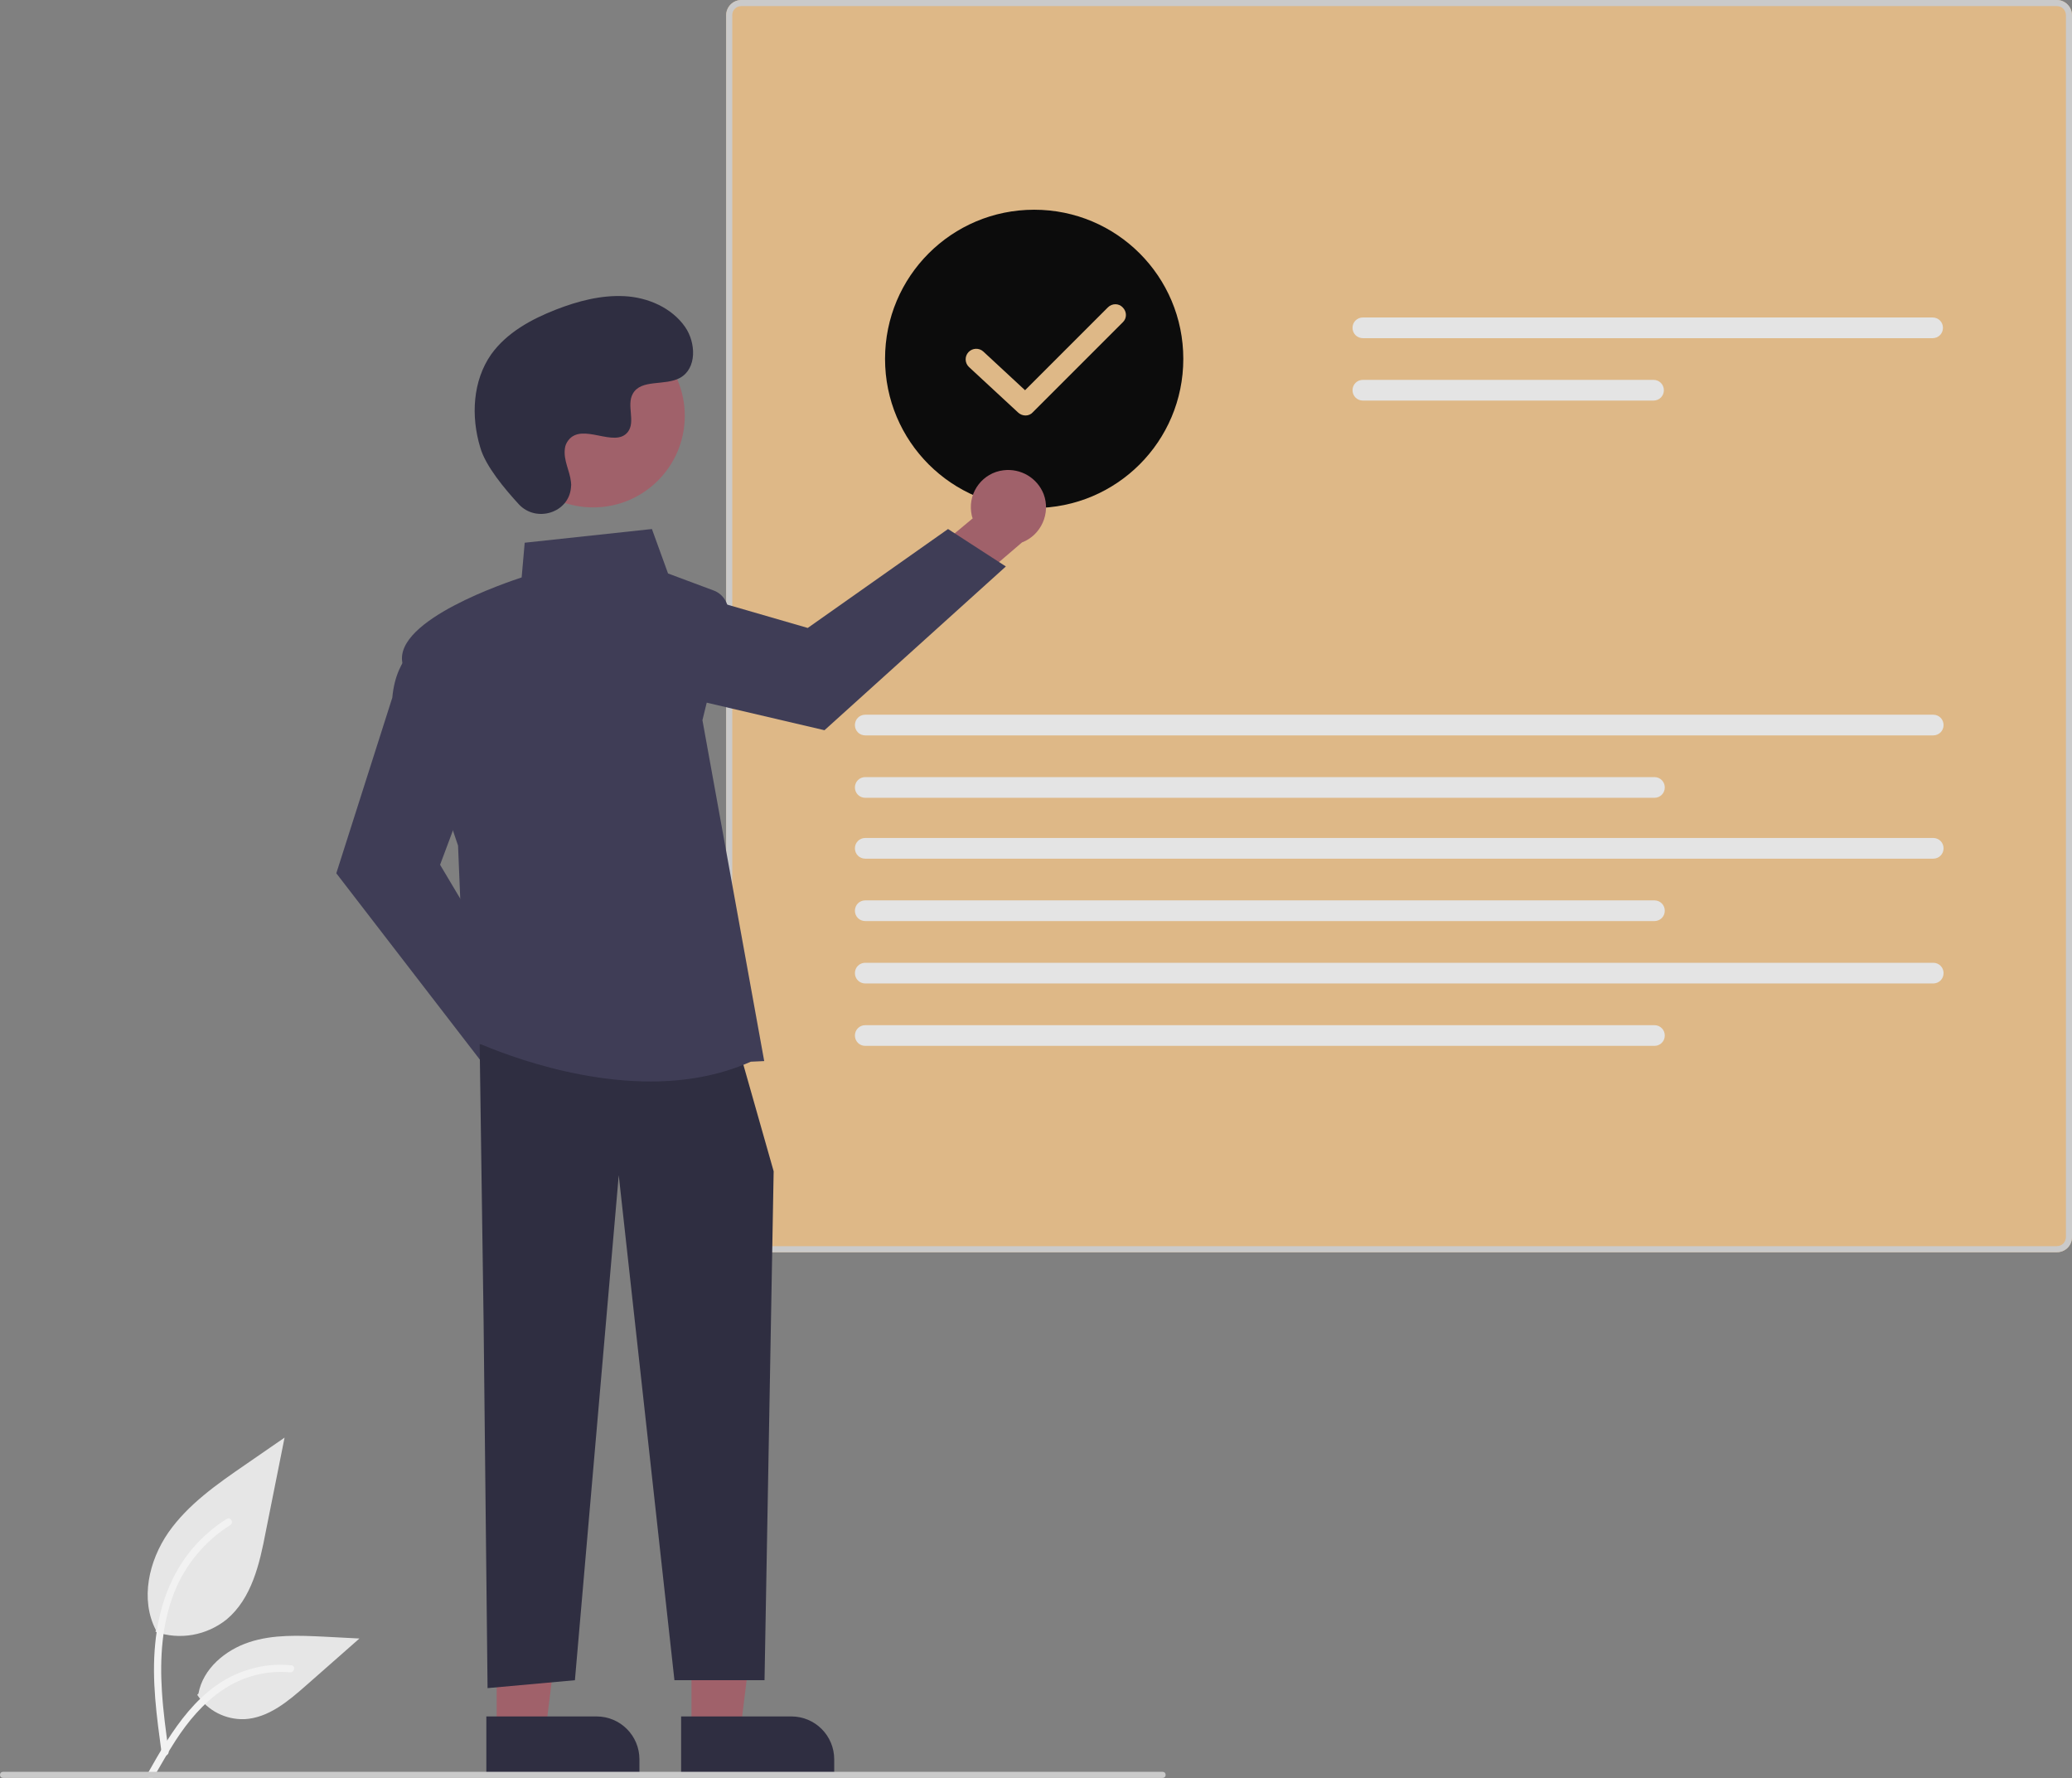 <?xml version="1.0" encoding="utf-8"?>
<!-- Generator: Adobe Illustrator 25.3.0, SVG Export Plug-In . SVG Version: 6.00 Build 0)  -->
<svg version="1.1" id="Calque_1" xmlns="http://www.w3.org/2000/svg" xmlns:xlink="http://www.w3.org/1999/xlink" x="0px" y="0px"
	 viewBox="0 0 680.8 584.2" style="enable-background:new 0 0 680.8 584.2;" xml:space="preserve">
<rect x="0" y="0" width="680.8" height="584.2" fill="#808080" stroke="none"/>
<style type="text/css">
	.st0{fill:#E6E6E6;}
	.st1{fill:#F2F2F2;}
	.st2{fill:#DEB887;}
	.st3{fill:#CACACA;}
	.st4{fill:#E4E4E4;}
	.st5{fill:#0C0C0C;}
	.st6{fill:#A0616A;}
	.st7{fill:#3F3D56;}
	.st8{fill:#2F2E41;}
</style>
<path id="b9ccae5a-ffdd-4f5c-9c1e-05af9f0f3372-441" class="st0" d="M51.1,536.1c8,2.8,16.8,1.2,23.4-4.1
	c8.2-6.9,10.8-18.2,12.8-28.7l6.2-31l-12.9,8.9c-9.3,6.4-18.8,13-25.3,22.3c-6.4,9.3-9.3,21.9-4.1,32"/>
<path id="f4ad1d06-bd03-4ced-a5c4-c19a65ab4ee5-442" class="st1" d="M53.1,575.9C51.5,564,49.8,552,51,540c1-10.6,4.3-21,10.9-29.6
	c3.5-4.5,7.8-8.4,12.6-11.4c1.3-0.8,2.4,1.2,1.2,2c-8.4,5.3-14.9,13.1-18.5,22.3c-4,10.2-4.7,21.4-4,32.3c0.4,6.6,1.3,13.1,2.2,19.7
	c0.1,0.6-0.2,1.2-0.8,1.4C53.9,576.8,53.3,576.5,53.1,575.9L53.1,575.9z"/>
<path id="baf785f8-b4c6-42cf-85bd-8a16037845f7-443" class="st0" d="M64.8,556.8c3.4,5.2,9.3,8.2,15.5,8c7.9-0.4,14.4-5.9,20.3-11.1
	l17.5-15.4l-11.5-0.6c-8.3-0.4-16.8-0.8-24.7,1.8s-15.2,8.7-16.7,16.9"/>
<path id="a14e4330-7125-4e03-a856-d6453c34f6cc-444" class="st1" d="M48.5,582.7c7.8-13.9,16.9-29.3,33.2-34.2
	c4.5-1.4,9.3-1.9,14-1.4c1.5,0.1,1.1,2.4-0.4,2.3c-7.9-0.7-15.7,1.4-22.3,5.9c-6.3,4.3-11.2,10.2-15.3,16.5
	c-2.5,3.9-4.8,7.9-7.1,11.9C49.9,584.9,47.8,584,48.5,582.7z"/>
<path id="ac20a106-7eb8-4a45-8835-674ef3bf3222-445" class="st2" d="M675.8,411.4H243.6c-2.8,0-5-2.3-5-5V5c0-2.8,2.3-5,5-5h432.2
	c2.8,0,5,2.3,5,5v401.4C680.8,409.2,678.6,411.4,675.8,411.4L675.8,411.4z"/>
<path id="a8878079-c7cd-406f-a434-8b15b914b9b4-446" class="st3" d="M675.8,411.4H243.6c-2.8,0-5-2.3-5-5V5c0-2.8,2.3-5,5-5h432.2
	c2.8,0,5,2.3,5,5v401.4C680.8,409.2,678.6,411.4,675.8,411.4L675.8,411.4z M243.6,2c-1.7,0-3,1.3-3,3v401.4c0,1.7,1.3,3,3,3h432.2
	c1.7,0,3-1.3,3-3V5c0-1.7-1.3-3-3-3L243.6,2z"/>
<path id="af64f961-e9a2-4c53-a333-5060c7f850d2-447" class="st4" d="M447.8,104.3c-1.9,0-3.4,1.5-3.4,3.4c0,1.9,1.5,3.4,3.4,3.4H635
	c1.9,0,3.4-1.5,3.4-3.4c0-1.9-1.5-3.4-3.4-3.4H447.8z"/>
<path id="baad4cfb-158d-4439-9cc3-22475bf47b22-448" class="st4" d="M447.8,124.8c-1.9,0-3.4,1.5-3.4,3.4c0,1.9,1.5,3.4,3.4,3.4
	h95.5c1.9,0,3.4-1.5,3.4-3.4c0-1.9-1.5-3.4-3.4-3.4L447.8,124.8z"/>
<path id="f3456279-91e5-49ad-aa43-9838b26fb6ca-449" class="st4" d="M284.3,234.8c-1.9,0-3.4,1.5-3.4,3.4c0,1.9,1.5,3.4,3.4,3.4
	h350.9c1.9,0,3.4-1.5,3.4-3.4c0-1.9-1.5-3.4-3.4-3.4H284.3z"/>
<path id="a3288adf-49f8-485f-8ae9-1e4f1a13d849-450" class="st4" d="M284.3,255.3c-1.9,0-3.4,1.5-3.4,3.4c0,1.9,1.5,3.4,3.4,3.4
	h259.3c1.9,0,3.4-1.5,3.4-3.4c0-1.9-1.5-3.4-3.4-3.4L284.3,255.3z"/>
<path id="e63a5b48-5a7d-40a2-b9b0-6adec326348a-451" class="st4" d="M284.3,275.3c-1.9,0-3.4,1.5-3.4,3.4c0,1.9,1.5,3.4,3.4,3.4
	h350.9c1.9,0,3.4-1.5,3.4-3.4c0-1.9-1.5-3.4-3.4-3.4L284.3,275.3z"/>
<path id="a1c669b4-dfc3-4cfa-a7be-66b71399844d-452" class="st4" d="M284.3,295.8c-1.9,0-3.4,1.5-3.4,3.4c0,1.9,1.5,3.4,3.4,3.4
	h259.3c1.9,0,3.4-1.5,3.4-3.4c0-1.9-1.5-3.4-3.4-3.4L284.3,295.8z"/>
<path id="bfec50d1-ffb1-4de6-a9ef-a1085e40e016-453" class="st4" d="M284.3,316.3c-1.9,0-3.4,1.5-3.4,3.4c0,1.9,1.5,3.4,3.4,3.4
	h350.9c1.9,0,3.4-1.5,3.4-3.4c0-1.9-1.5-3.4-3.4-3.4L284.3,316.3z"/>
<path id="bc9696ec-ec99-41d5-9116-3ad9737a38ac-454" class="st4" d="M284.3,336.8c-1.9,0-3.4,1.5-3.4,3.4c0,1.9,1.5,3.4,3.4,3.4
	h259.3c1.9,0,3.4-1.5,3.4-3.4c0-1.9-1.5-3.4-3.4-3.4L284.3,336.8z"/>
<path class="st5" d="M339.8,166.9c-27.1,0-49-21.9-49-49s21.9-49,49-49s49,21.9,49,49c0,0,0,0,0,0
	C388.8,145,366.9,166.9,339.8,166.9z"/>
<path class="st6" d="M191.1,352.2c-0.3-6.8-6.1-12-12.8-11.7c-0.7,0-1.4,0.1-2.1,0.3L159.9,318l-16.3,6.5l23.3,31.9
	c1.9,6.5,8.8,10.2,15.3,8.3C187.8,363.1,191.4,357.9,191.1,352.2L191.1,352.2z"/>
<path class="st7" d="M159.5,350.5l-49-63.6l18.4-57.7c1.3-14.5,10.4-18.6,10.8-18.7l0.6-0.3l16,42.6l-11.7,31.3l28.8,48.4
	L159.5,350.5z"/>
<path class="st6" d="M329.7,154.5c-6.7,0.8-11.5,7-10.6,13.7c0.1,0.7,0.2,1.4,0.5,2.1l-21.5,17.9l7.7,15.7l30-25.7
	c6.3-2.4,9.5-9.6,7.1-15.9C340.8,157,335.4,153.8,329.7,154.5z"/>
<path class="st7" d="M330.5,186.1l-59.6,53.8l-59-13.8c-14.6-0.2-19.3-9-19.5-9.3l-0.3-0.6l41.2-19.2l32.1,9.3l46.1-32.5
	L330.5,186.1z"/>
<polygon class="st6" points="227.2,568.4 243.3,568.4 250.9,506.7 227.2,506.7 "/>
<path class="st8" d="M274.1,583.3l-50.3,0l0,0l0-19.4l0,0l36.2,0c7.8,0,14.1,6.3,14.1,14.1l0,0L274.1,583.3L274.1,583.3z"/>
<polygon class="st6" points="163.2,568.4 179.3,568.4 186.9,506.7 163.2,506.7 "/>
<path class="st8" d="M210.1,583.3l-50.3,0l0,0l0-19.4l0,0l36.2,0c7.8,0,14.1,6.3,14.1,14.1c0,0,0,0,0,0L210.1,583.3L210.1,583.3z"/>
<polygon class="st8" points="157.6,343 158.9,434.4 160.2,554.6 188.9,552 203.3,386.1 221.6,552 251.2,552 254.2,384.8 
	243.8,348.2 "/>
<path class="st7" d="M213.8,355.3c-31.3,0-60-14.1-60.4-14.3l-0.3-0.2l-2.6-63c-0.8-2.2-15.7-46.1-18.3-60.1
	c-2.6-14.1,34.7-26.5,39.2-28l1-11.4l41.8-4.5l5.3,14.6l15,5.6c3.5,1.3,5.5,5.1,4.6,8.7l-8.3,33.9l20.3,112l-4.4,0.2
	C236.1,353.5,224.8,355.3,213.8,355.3z"/>
<circle class="st6" cx="194.9" cy="136.6" r="30.1"/>
<path class="st8" d="M170.5,165.7c5.7,6.1,16.4,2.8,17.1-5.5c0.1-0.6,0.1-1.3,0-1.9c-0.4-3.7-2.5-7-2-10.9c0.1-1,0.5-1.9,1.1-2.7
	c4.6-6.1,15.3,2.7,19.6-2.8c2.6-3.4-0.5-8.7,1.6-12.5c2.7-5,10.6-2.5,15.6-5.3c5.5-3.1,5.2-11.5,1.6-16.7
	c-4.4-6.3-12.2-9.7-19.9-10.1s-15.3,1.6-22.5,4.4c-8.2,3.2-16.2,7.6-21.3,14.7c-6.1,8.7-6.7,20.4-3.6,30.6
	C159.5,153.1,165.9,160.7,170.5,165.7z"/>
<path class="st3" d="M382,584.1H1c-0.6,0-1-0.4-1-1s0.4-1,1-1h381c0.6,0,1,0.4,1,1S382.6,584.1,382,584.1z"/>
<path class="st2" d="M337,136.5c-0.9,0-1.7-0.3-2.4-0.9l-16.2-15c-1.4-1.3-1.5-3.5-0.2-4.9c1.3-1.4,3.5-1.5,4.9-0.2l13.7,12.7
	L364,101c1.4-1.4,3.6-1.4,4.9,0c1.4,1.4,1.4,3.6,0,4.9c0,0,0,0,0,0l-29.5,29.5C338.8,136.1,337.9,136.5,337,136.5z"/>
</svg>
